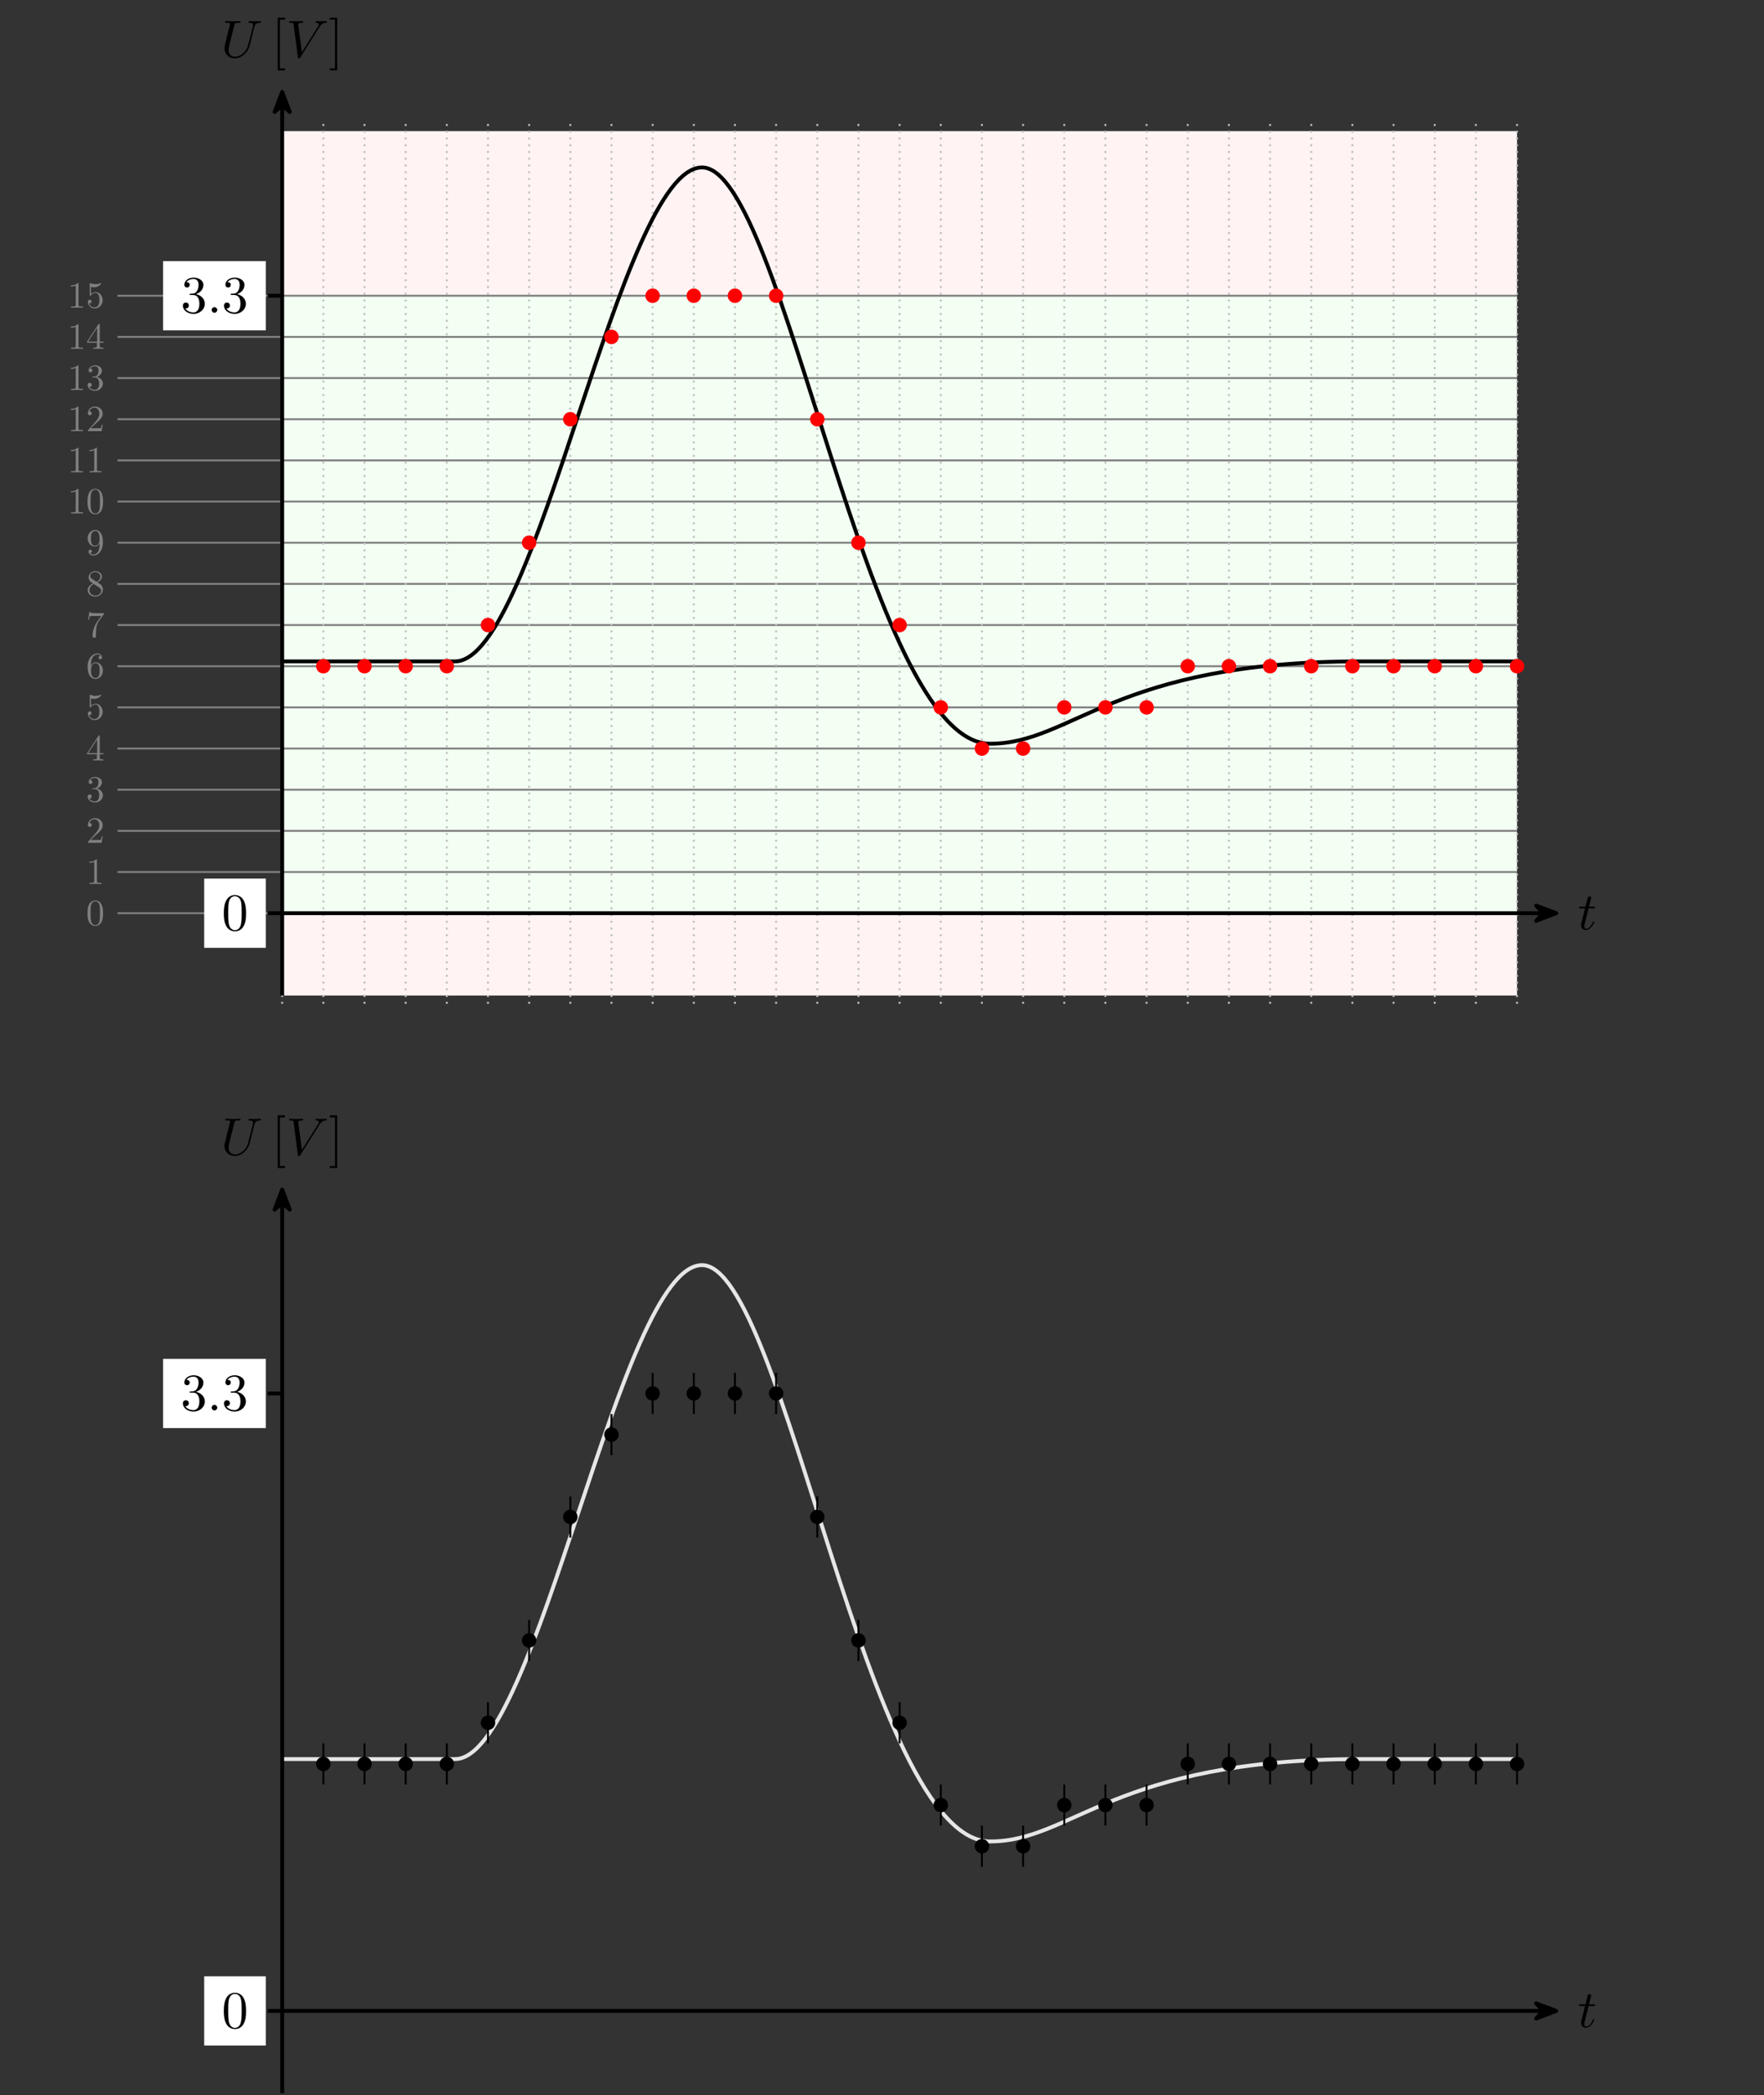 <?xml version="1.0" encoding="UTF-8"?>
<svg xmlns="http://www.w3.org/2000/svg" xmlns:xlink="http://www.w3.org/1999/xlink" width="364.437pt" height="432.836pt" viewBox="0 0 364.437 432.836" version="1.1">
<rect x="0" y="0" width="364.437" height="432.836" fill="#333333" stroke="none"/>
<defs>
<g>
<symbol overflow="visible" id="glyph0-0">
<path style="stroke:none;" d=""/>
</symbol>
<symbol overflow="visible" id="glyph0-1">
<path style="stroke:none;" d="M 3.516 -2.438 C 3.516 -3.062 3.469 -3.672 3.203 -4.234 C 2.859 -4.969 2.234 -5.094 1.906 -5.094 C 1.453 -5.094 0.891 -4.891 0.578 -4.172 C 0.344 -3.656 0.297 -3.062 0.297 -2.438 C 0.297 -1.875 0.328 -1.188 0.641 -0.609 C 0.969 0.016 1.531 0.172 1.906 0.172 C 2.312 0.172 2.891 0 3.234 -0.719 C 3.469 -1.25 3.516 -1.844 3.516 -2.438 Z M 1.906 0 C 1.609 0 1.156 -0.188 1.016 -0.922 C 0.938 -1.391 0.938 -2.078 0.938 -2.531 C 0.938 -3.031 0.938 -3.531 1 -3.938 C 1.141 -4.859 1.719 -4.922 1.906 -4.922 C 2.156 -4.922 2.656 -4.781 2.797 -4.031 C 2.875 -3.594 2.875 -3.016 2.875 -2.531 C 2.875 -1.969 2.875 -1.438 2.797 -0.953 C 2.688 -0.234 2.25 0 1.906 0 Z M 1.906 0 "/>
</symbol>
<symbol overflow="visible" id="glyph0-2">
<path style="stroke:none;" d="M 2.25 -4.891 C 2.25 -5.078 2.25 -5.094 2.078 -5.094 C 1.594 -4.594 0.922 -4.594 0.688 -4.594 L 0.688 -4.359 C 0.828 -4.359 1.281 -4.359 1.688 -4.562 L 1.688 -0.609 C 1.688 -0.328 1.656 -0.234 0.969 -0.234 L 0.719 -0.234 L 0.719 0 C 1 -0.016 1.656 -0.016 1.969 -0.016 C 2.266 -0.016 2.938 -0.016 3.203 0 L 3.203 -0.234 L 2.953 -0.234 C 2.266 -0.234 2.25 -0.328 2.25 -0.609 Z M 2.25 -4.891 "/>
</symbol>
<symbol overflow="visible" id="glyph0-3">
<path style="stroke:none;" d="M 0.969 -0.594 L 1.781 -1.375 C 2.969 -2.438 3.438 -2.844 3.438 -3.609 C 3.438 -4.484 2.75 -5.094 1.812 -5.094 C 0.953 -5.094 0.375 -4.391 0.375 -3.703 C 0.375 -3.281 0.766 -3.281 0.781 -3.281 C 0.922 -3.281 1.188 -3.375 1.188 -3.688 C 1.188 -3.875 1.047 -4.078 0.781 -4.078 C 0.719 -4.078 0.703 -4.078 0.688 -4.078 C 0.859 -4.562 1.266 -4.859 1.719 -4.859 C 2.406 -4.859 2.734 -4.234 2.734 -3.609 C 2.734 -3 2.359 -2.391 1.938 -1.922 L 0.469 -0.281 C 0.375 -0.203 0.375 -0.188 0.375 0 L 3.219 0 L 3.438 -1.328 L 3.234 -1.328 C 3.203 -1.094 3.141 -0.766 3.078 -0.656 C 3.016 -0.594 2.516 -0.594 2.344 -0.594 Z M 0.969 -0.594 "/>
</symbol>
<symbol overflow="visible" id="glyph0-4">
<path style="stroke:none;" d="M 2.219 -2.688 C 2.844 -2.891 3.281 -3.438 3.281 -4.031 C 3.281 -4.656 2.609 -5.094 1.875 -5.094 C 1.109 -5.094 0.531 -4.625 0.531 -4.047 C 0.531 -3.797 0.688 -3.656 0.922 -3.656 C 1.156 -3.656 1.312 -3.812 1.312 -4.047 C 1.312 -4.422 0.953 -4.422 0.828 -4.422 C 1.062 -4.797 1.578 -4.891 1.844 -4.891 C 2.156 -4.891 2.578 -4.734 2.578 -4.047 C 2.578 -3.953 2.562 -3.5 2.375 -3.172 C 2.141 -2.797 1.875 -2.781 1.688 -2.781 C 1.625 -2.766 1.438 -2.75 1.391 -2.75 C 1.328 -2.75 1.281 -2.734 1.281 -2.656 C 1.281 -2.578 1.328 -2.578 1.453 -2.578 L 1.797 -2.578 C 2.422 -2.578 2.703 -2.062 2.703 -1.312 C 2.703 -0.266 2.172 -0.047 1.844 -0.047 C 1.516 -0.047 0.938 -0.172 0.672 -0.625 C 0.938 -0.594 1.172 -0.75 1.172 -1.047 C 1.172 -1.328 0.969 -1.469 0.75 -1.469 C 0.562 -1.469 0.328 -1.375 0.328 -1.031 C 0.328 -0.344 1.031 0.172 1.859 0.172 C 2.797 0.172 3.484 -0.531 3.484 -1.312 C 3.484 -1.938 3.016 -2.531 2.219 -2.688 Z M 2.219 -2.688 "/>
</symbol>
<symbol overflow="visible" id="glyph0-5">
<path style="stroke:none;" d="M 2.25 -1.266 L 2.25 -0.594 C 2.25 -0.328 2.234 -0.234 1.672 -0.234 L 1.5 -0.234 L 1.5 0 C 1.812 -0.016 2.219 -0.016 2.531 -0.016 C 2.859 -0.016 3.266 -0.016 3.578 0 L 3.578 -0.234 L 3.422 -0.234 C 2.844 -0.234 2.828 -0.328 2.828 -0.594 L 2.828 -1.266 L 3.594 -1.266 L 3.594 -1.5 L 2.828 -1.5 L 2.828 -4.969 C 2.828 -5.125 2.828 -5.172 2.719 -5.172 C 2.641 -5.172 2.625 -5.172 2.562 -5.078 L 0.219 -1.5 L 0.219 -1.266 Z M 2.297 -1.5 L 0.422 -1.5 L 2.297 -4.344 Z M 2.297 -1.5 "/>
</symbol>
<symbol overflow="visible" id="glyph0-6">
<path style="stroke:none;" d="M 3.438 -1.531 C 3.438 -2.438 2.797 -3.203 1.984 -3.203 C 1.609 -3.203 1.281 -3.094 1.016 -2.812 L 1.016 -4.312 C 1.156 -4.266 1.406 -4.203 1.656 -4.203 C 2.594 -4.203 3.125 -4.906 3.125 -5 C 3.125 -5.047 3.109 -5.094 3.062 -5.094 C 3.047 -5.094 3.031 -5.094 3 -5.062 C 2.844 -5 2.469 -4.844 1.953 -4.844 C 1.656 -4.844 1.297 -4.891 0.938 -5.062 C 0.875 -5.078 0.859 -5.078 0.844 -5.078 C 0.766 -5.078 0.766 -5.016 0.766 -4.891 L 0.766 -2.641 C 0.766 -2.5 0.766 -2.438 0.875 -2.438 C 0.938 -2.438 0.953 -2.453 0.984 -2.5 C 1.062 -2.625 1.344 -3.047 1.969 -3.047 C 2.359 -3.047 2.547 -2.688 2.609 -2.547 C 2.734 -2.266 2.75 -1.969 2.75 -1.594 C 2.75 -1.328 2.75 -0.859 2.562 -0.547 C 2.391 -0.25 2.094 -0.047 1.75 -0.047 C 1.188 -0.047 0.75 -0.453 0.625 -0.906 C 0.656 -0.891 0.672 -0.891 0.75 -0.891 C 1.016 -0.891 1.141 -1.078 1.141 -1.266 C 1.141 -1.438 1.016 -1.641 0.75 -1.641 C 0.656 -1.641 0.375 -1.578 0.375 -1.234 C 0.375 -0.578 0.906 0.172 1.766 0.172 C 2.656 0.172 3.438 -0.562 3.438 -1.531 Z M 3.438 -1.531 "/>
</symbol>
<symbol overflow="visible" id="glyph0-7">
<path style="stroke:none;" d="M 1.016 -2.5 L 1.016 -2.688 C 1.016 -4.625 1.953 -4.891 2.344 -4.891 C 2.531 -4.891 2.844 -4.859 3.016 -4.594 C 2.906 -4.594 2.594 -4.594 2.594 -4.25 C 2.594 -4.016 2.781 -3.891 2.953 -3.891 C 3.078 -3.891 3.297 -3.969 3.297 -4.266 C 3.297 -4.719 2.969 -5.094 2.328 -5.094 C 1.359 -5.094 0.328 -4.109 0.328 -2.422 C 0.328 -0.375 1.203 0.172 1.922 0.172 C 2.766 0.172 3.484 -0.547 3.484 -1.562 C 3.484 -2.531 2.812 -3.266 1.969 -3.266 C 1.438 -3.266 1.156 -2.875 1.016 -2.5 Z M 1.922 -0.047 C 1.438 -0.047 1.203 -0.5 1.156 -0.625 C 1.031 -0.984 1.031 -1.594 1.031 -1.734 C 1.031 -2.328 1.266 -3.094 1.953 -3.094 C 2.078 -3.094 2.438 -3.094 2.672 -2.609 C 2.797 -2.328 2.797 -1.938 2.797 -1.562 C 2.797 -1.203 2.797 -0.812 2.672 -0.547 C 2.438 -0.078 2.094 -0.047 1.922 -0.047 Z M 1.922 -0.047 "/>
</symbol>
<symbol overflow="visible" id="glyph0-8">
<path style="stroke:none;" d="M 3.641 -4.656 C 3.703 -4.75 3.703 -4.766 3.703 -4.922 L 1.844 -4.922 C 0.922 -4.922 0.906 -5.016 0.875 -5.172 L 0.688 -5.172 L 0.422 -3.594 L 0.625 -3.594 C 0.641 -3.719 0.703 -4.188 0.812 -4.281 C 0.859 -4.328 1.453 -4.328 1.562 -4.328 L 3.141 -4.328 C 3.062 -4.203 2.453 -3.375 2.281 -3.125 C 1.594 -2.094 1.344 -1.031 1.344 -0.25 C 1.344 -0.172 1.344 0.172 1.703 0.172 C 2.047 0.172 2.047 -0.172 2.047 -0.25 L 2.047 -0.641 C 2.047 -1.062 2.078 -1.484 2.125 -1.891 C 2.156 -2.078 2.266 -2.734 2.609 -3.203 Z M 3.641 -4.656 "/>
</symbol>
<symbol overflow="visible" id="glyph0-9">
<path style="stroke:none;" d="M 1.25 -3.484 C 0.891 -3.719 0.859 -3.984 0.859 -4.109 C 0.859 -4.578 1.359 -4.891 1.906 -4.891 C 2.453 -4.891 2.953 -4.5 2.953 -3.953 C 2.953 -3.516 2.656 -3.141 2.188 -2.875 Z M 2.359 -2.766 C 2.906 -3.047 3.281 -3.453 3.281 -3.953 C 3.281 -4.656 2.609 -5.094 1.906 -5.094 C 1.141 -5.094 0.531 -4.516 0.531 -3.812 C 0.531 -3.672 0.547 -3.328 0.859 -2.969 C 0.953 -2.875 1.234 -2.688 1.422 -2.562 C 0.984 -2.344 0.328 -1.906 0.328 -1.156 C 0.328 -0.344 1.094 0.172 1.906 0.172 C 2.766 0.172 3.484 -0.469 3.484 -1.281 C 3.484 -1.562 3.406 -1.906 3.125 -2.219 C 2.969 -2.391 2.844 -2.453 2.359 -2.766 Z M 1.594 -2.438 L 2.531 -1.844 C 2.75 -1.703 3.109 -1.469 3.109 -1.016 C 3.109 -0.438 2.531 -0.047 1.906 -0.047 C 1.25 -0.047 0.703 -0.516 0.703 -1.156 C 0.703 -1.594 0.953 -2.078 1.594 -2.438 Z M 1.594 -2.438 "/>
</symbol>
<symbol overflow="visible" id="glyph0-10">
<path style="stroke:none;" d="M 2.797 -2.438 L 2.797 -2.188 C 2.797 -0.391 2.016 -0.047 1.562 -0.047 C 1.438 -0.047 1.031 -0.062 0.812 -0.328 C 1.156 -0.328 1.219 -0.547 1.219 -0.672 C 1.219 -0.906 1.031 -1.031 0.859 -1.031 C 0.734 -1.031 0.516 -0.953 0.516 -0.656 C 0.516 -0.141 0.922 0.172 1.578 0.172 C 2.562 0.172 3.484 -0.875 3.484 -2.516 C 3.484 -4.562 2.609 -5.094 1.938 -5.094 C 1.516 -5.094 1.141 -4.953 0.812 -4.609 C 0.5 -4.266 0.328 -3.938 0.328 -3.375 C 0.328 -2.422 1 -1.672 1.844 -1.672 C 2.312 -1.672 2.625 -1.984 2.797 -2.438 Z M 1.859 -1.844 C 1.734 -1.844 1.391 -1.844 1.141 -2.328 C 1.016 -2.609 1.016 -2.984 1.016 -3.359 C 1.016 -3.781 1.016 -4.141 1.172 -4.422 C 1.375 -4.797 1.672 -4.891 1.938 -4.891 C 2.281 -4.891 2.531 -4.641 2.672 -4.297 C 2.766 -4.047 2.781 -3.562 2.781 -3.219 C 2.781 -2.578 2.531 -1.844 1.859 -1.844 Z M 1.859 -1.844 "/>
</symbol>
<symbol overflow="visible" id="glyph1-0">
<path style="stroke:none;" d=""/>
</symbol>
<symbol overflow="visible" id="glyph1-1">
<path style="stroke:none;" d="M 2.25 -4.359 L 3.266 -4.359 C 3.484 -4.359 3.594 -4.359 3.594 -4.578 C 3.594 -4.703 3.484 -4.703 3.297 -4.703 L 2.328 -4.703 C 2.719 -6.25 2.781 -6.469 2.781 -6.531 C 2.781 -6.719 2.656 -6.828 2.469 -6.828 C 2.438 -6.828 2.125 -6.812 2.031 -6.438 L 1.609 -4.703 L 0.578 -4.703 C 0.359 -4.703 0.25 -4.703 0.25 -4.5 C 0.25 -4.359 0.344 -4.359 0.562 -4.359 L 1.516 -4.359 C 0.734 -1.266 0.688 -1.078 0.688 -0.891 C 0.688 -0.297 1.094 0.125 1.688 0.125 C 2.797 0.125 3.422 -1.469 3.422 -1.562 C 3.422 -1.672 3.344 -1.672 3.297 -1.672 C 3.203 -1.672 3.188 -1.641 3.125 -1.516 C 2.656 -0.375 2.078 -0.125 1.719 -0.125 C 1.484 -0.125 1.375 -0.266 1.375 -0.625 C 1.375 -0.891 1.391 -0.953 1.438 -1.141 Z M 2.25 -4.359 "/>
</symbol>
<symbol overflow="visible" id="glyph1-2">
<path style="stroke:none;" d="M 6.922 -6.297 C 7.031 -6.75 7.234 -7.078 8.109 -7.109 C 8.156 -7.109 8.281 -7.125 8.281 -7.328 C 8.281 -7.344 8.281 -7.453 8.141 -7.453 C 7.781 -7.453 7.406 -7.422 7.031 -7.422 C 6.656 -7.422 6.266 -7.453 5.906 -7.453 C 5.828 -7.453 5.703 -7.453 5.703 -7.234 C 5.703 -7.109 5.812 -7.109 5.906 -7.109 C 6.516 -7.094 6.641 -6.875 6.641 -6.625 C 6.641 -6.594 6.625 -6.438 6.609 -6.406 L 5.625 -2.516 C 5.25 -1.047 4 -0.094 2.906 -0.094 C 2.172 -0.094 1.578 -0.578 1.578 -1.516 C 1.578 -1.531 1.578 -1.891 1.703 -2.359 L 2.766 -6.609 C 2.859 -7 2.875 -7.109 3.672 -7.109 C 3.953 -7.109 4.047 -7.109 4.047 -7.328 C 4.047 -7.453 3.922 -7.453 3.891 -7.453 C 3.594 -7.453 2.797 -7.422 2.5 -7.422 C 2.188 -7.422 1.406 -7.453 1.094 -7.453 C 1 -7.453 0.891 -7.453 0.891 -7.234 C 0.891 -7.109 0.984 -7.109 1.188 -7.109 C 1.203 -7.109 1.422 -7.109 1.609 -7.094 C 1.797 -7.062 1.891 -7.062 1.891 -6.922 C 1.891 -6.844 1.781 -6.391 1.719 -6.141 L 1.469 -5.188 C 1.375 -4.75 0.844 -2.688 0.812 -2.484 C 0.734 -2.188 0.734 -2.016 0.734 -1.859 C 0.734 -0.531 1.719 0.234 2.875 0.234 C 4.25 0.234 5.594 -1 5.953 -2.438 Z M 6.922 -6.297 "/>
</symbol>
<symbol overflow="visible" id="glyph1-3">
<path style="stroke:none;" d="M 6.844 -6.203 C 7.391 -7.062 7.844 -7.094 8.25 -7.109 C 8.375 -7.125 8.391 -7.312 8.391 -7.312 C 8.391 -7.406 8.328 -7.453 8.25 -7.453 C 7.969 -7.453 7.641 -7.422 7.344 -7.422 C 6.984 -7.422 6.625 -7.453 6.266 -7.453 C 6.203 -7.453 6.062 -7.453 6.062 -7.234 C 6.062 -7.125 6.156 -7.109 6.234 -7.109 C 6.531 -7.094 6.734 -6.984 6.734 -6.75 C 6.734 -6.594 6.578 -6.344 6.578 -6.344 L 3.234 -1.016 L 2.484 -6.781 C 2.484 -6.969 2.734 -7.109 3.234 -7.109 C 3.391 -7.109 3.516 -7.109 3.516 -7.328 C 3.516 -7.422 3.422 -7.453 3.359 -7.453 C 2.922 -7.453 2.453 -7.422 2 -7.422 C 1.812 -7.422 1.609 -7.422 1.406 -7.422 C 1.203 -7.422 1 -7.453 0.812 -7.453 C 0.734 -7.453 0.609 -7.453 0.609 -7.234 C 0.609 -7.109 0.703 -7.109 0.891 -7.109 C 1.5 -7.109 1.5 -7.016 1.531 -6.734 L 2.406 -0.016 C 2.438 0.203 2.469 0.234 2.625 0.234 C 2.797 0.234 2.828 0.188 2.922 0.047 Z M 6.844 -6.203 "/>
</symbol>
<symbol overflow="visible" id="glyph2-0">
<path style="stroke:none;" d=""/>
</symbol>
<symbol overflow="visible" id="glyph2-1">
<path style="stroke:none;" d="M 2.781 2.719 L 2.781 2.297 L 1.719 2.297 L 1.719 -7.75 L 2.781 -7.75 L 2.781 -8.172 L 1.281 -8.172 L 1.281 2.719 Z M 2.781 2.719 "/>
</symbol>
<symbol overflow="visible" id="glyph2-2">
<path style="stroke:none;" d="M 1.734 -8.172 L 0.234 -8.172 L 0.234 -7.75 L 1.297 -7.75 L 1.297 2.297 L 0.234 2.297 L 0.234 2.719 L 1.734 2.719 Z M 1.734 -8.172 "/>
</symbol>
<symbol overflow="visible" id="glyph2-3">
<path style="stroke:none;" d="M 5.016 -3.484 C 5.016 -4.359 4.969 -5.234 4.578 -6.047 C 4.078 -7.094 3.188 -7.266 2.719 -7.266 C 2.078 -7.266 1.281 -6.984 0.828 -5.969 C 0.484 -5.219 0.422 -4.359 0.422 -3.484 C 0.422 -2.672 0.469 -1.688 0.922 -0.859 C 1.391 0.016 2.188 0.234 2.719 0.234 C 3.297 0.234 4.141 0.016 4.609 -1.031 C 4.969 -1.781 5.016 -2.625 5.016 -3.484 Z M 2.719 0 C 2.297 0 1.641 -0.266 1.453 -1.312 C 1.328 -1.969 1.328 -2.984 1.328 -3.625 C 1.328 -4.312 1.328 -5.031 1.422 -5.625 C 1.625 -6.922 2.438 -7.031 2.719 -7.031 C 3.078 -7.031 3.797 -6.828 4 -5.75 C 4.109 -5.141 4.109 -4.312 4.109 -3.625 C 4.109 -2.797 4.109 -2.062 3.984 -1.359 C 3.828 -0.328 3.203 0 2.719 0 Z M 2.719 0 "/>
</symbol>
<symbol overflow="visible" id="glyph2-4">
<path style="stroke:none;" d="M 3.156 -3.844 C 4.062 -4.141 4.688 -4.891 4.688 -5.766 C 4.688 -6.656 3.734 -7.266 2.688 -7.266 C 1.578 -7.266 0.75 -6.609 0.75 -5.781 C 0.75 -5.422 1 -5.219 1.312 -5.219 C 1.641 -5.219 1.859 -5.453 1.859 -5.766 C 1.859 -6.312 1.359 -6.312 1.188 -6.312 C 1.531 -6.844 2.25 -6.984 2.641 -6.984 C 3.094 -6.984 3.688 -6.75 3.688 -5.766 C 3.688 -5.641 3.672 -5 3.375 -4.531 C 3.047 -4 2.688 -3.969 2.406 -3.953 C 2.328 -3.953 2.062 -3.922 1.984 -3.922 C 1.891 -3.922 1.828 -3.906 1.828 -3.797 C 1.828 -3.672 1.891 -3.672 2.078 -3.672 L 2.562 -3.672 C 3.453 -3.672 3.859 -2.938 3.859 -1.859 C 3.859 -0.375 3.109 -0.062 2.625 -0.062 C 2.156 -0.062 1.344 -0.25 0.953 -0.891 C 1.344 -0.844 1.672 -1.078 1.672 -1.5 C 1.672 -1.891 1.391 -2.109 1.062 -2.109 C 0.812 -2.109 0.453 -1.953 0.453 -1.469 C 0.453 -0.484 1.469 0.234 2.656 0.234 C 3.984 0.234 4.984 -0.75 4.984 -1.859 C 4.984 -2.766 4.297 -3.609 3.156 -3.844 Z M 3.156 -3.844 "/>
</symbol>
<symbol overflow="visible" id="glyph2-5">
<path style="stroke:none;" d="M 2.094 -0.578 C 2.094 -0.891 1.828 -1.156 1.516 -1.156 C 1.203 -1.156 0.938 -0.891 0.938 -0.578 C 0.938 -0.266 1.203 0 1.516 0 C 1.828 0 2.094 -0.266 2.094 -0.578 Z M 2.094 -0.578 "/>
</symbol>
</g>
<clipPath id="clip1">
  <path d="M 57 248 L 59 248 L 59 432.836 L 57 432.836 Z M 57 248 "/>
</clipPath>
</defs>
<g id="surface1">
<path style=" stroke:none;fill-rule:nonzero;fill:rgb(95%,100%,95%);fill-opacity:1;" d="M 58.297 188.656 L 58.297 61.098 L 313.418 61.098 L 313.418 188.656 Z M 58.297 188.656 "/>
<path style=" stroke:none;fill-rule:nonzero;fill:rgb(100%,95%,95%);fill-opacity:1;" d="M 58.297 61.098 L 58.297 27.082 L 313.418 27.082 L 313.418 61.098 Z M 58.297 61.098 "/>
<path style=" stroke:none;fill-rule:nonzero;fill:rgb(100%,95%,95%);fill-opacity:1;" d="M 58.297 188.656 L 58.297 205.668 L 313.418 205.668 L 313.418 188.656 Z M 58.297 188.656 "/>
<path style="fill:none;stroke-width:0.399;stroke-linecap:butt;stroke-linejoin:miter;stroke:rgb(50%,50%,50%);stroke-opacity:1;stroke-miterlimit:10;" d="M -34.015 0.002 L 255.122 0.002 " transform="matrix(1,0,0,-1,58.296,188.658)"/>
<g style="fill:rgb(50%,50%,50%);fill-opacity:1;">
  <use xlink:href="#glyph0-1" x="17.778" y="191.119"/>
</g>
<path style="fill:none;stroke-width:0.399;stroke-linecap:butt;stroke-linejoin:miter;stroke:rgb(50%,50%,50%);stroke-opacity:1;stroke-miterlimit:10;" d="M -34.015 8.506 L 255.122 8.506 " transform="matrix(1,0,0,-1,58.296,188.658)"/>
<g style="fill:rgb(50%,50%,50%);fill-opacity:1;">
  <use xlink:href="#glyph0-2" x="17.778" y="182.615"/>
</g>
<path style="fill:none;stroke-width:0.399;stroke-linecap:butt;stroke-linejoin:miter;stroke:rgb(50%,50%,50%);stroke-opacity:1;stroke-miterlimit:10;" d="M -34.015 17.01 L 255.122 17.01 " transform="matrix(1,0,0,-1,58.296,188.658)"/>
<g style="fill:rgb(50%,50%,50%);fill-opacity:1;">
  <use xlink:href="#glyph0-3" x="17.778" y="174.111"/>
</g>
<path style="fill:none;stroke-width:0.399;stroke-linecap:butt;stroke-linejoin:miter;stroke:rgb(50%,50%,50%);stroke-opacity:1;stroke-miterlimit:10;" d="M -34.015 25.513 L 255.122 25.513 " transform="matrix(1,0,0,-1,58.296,188.658)"/>
<g style="fill:rgb(50%,50%,50%);fill-opacity:1;">
  <use xlink:href="#glyph0-4" x="17.778" y="165.607"/>
</g>
<path style="fill:none;stroke-width:0.399;stroke-linecap:butt;stroke-linejoin:miter;stroke:rgb(50%,50%,50%);stroke-opacity:1;stroke-miterlimit:10;" d="M -34.015 34.017 L 255.122 34.017 " transform="matrix(1,0,0,-1,58.296,188.658)"/>
<g style="fill:rgb(50%,50%,50%);fill-opacity:1;">
  <use xlink:href="#glyph0-5" x="17.778" y="157.103"/>
</g>
<path style="fill:none;stroke-width:0.399;stroke-linecap:butt;stroke-linejoin:miter;stroke:rgb(50%,50%,50%);stroke-opacity:1;stroke-miterlimit:10;" d="M -34.015 42.521 L 255.122 42.521 " transform="matrix(1,0,0,-1,58.296,188.658)"/>
<g style="fill:rgb(50%,50%,50%);fill-opacity:1;">
  <use xlink:href="#glyph0-6" x="17.778" y="148.599"/>
</g>
<path style="fill:none;stroke-width:0.399;stroke-linecap:butt;stroke-linejoin:miter;stroke:rgb(50%,50%,50%);stroke-opacity:1;stroke-miterlimit:10;" d="M -34.015 51.025 L 255.122 51.025 " transform="matrix(1,0,0,-1,58.296,188.658)"/>
<g style="fill:rgb(50%,50%,50%);fill-opacity:1;">
  <use xlink:href="#glyph0-7" x="17.778" y="140.095"/>
</g>
<path style="fill:none;stroke-width:0.399;stroke-linecap:butt;stroke-linejoin:miter;stroke:rgb(50%,50%,50%);stroke-opacity:1;stroke-miterlimit:10;" d="M -34.015 59.529 L 255.122 59.529 " transform="matrix(1,0,0,-1,58.296,188.658)"/>
<g style="fill:rgb(50%,50%,50%);fill-opacity:1;">
  <use xlink:href="#glyph0-8" x="17.778" y="131.591"/>
</g>
<path style="fill:none;stroke-width:0.399;stroke-linecap:butt;stroke-linejoin:miter;stroke:rgb(50%,50%,50%);stroke-opacity:1;stroke-miterlimit:10;" d="M -34.015 68.033 L 255.122 68.033 " transform="matrix(1,0,0,-1,58.296,188.658)"/>
<g style="fill:rgb(50%,50%,50%);fill-opacity:1;">
  <use xlink:href="#glyph0-9" x="17.778" y="123.087"/>
</g>
<path style="fill:none;stroke-width:0.399;stroke-linecap:butt;stroke-linejoin:miter;stroke:rgb(50%,50%,50%);stroke-opacity:1;stroke-miterlimit:10;" d="M -34.015 76.537 L 255.122 76.537 " transform="matrix(1,0,0,-1,58.296,188.658)"/>
<g style="fill:rgb(50%,50%,50%);fill-opacity:1;">
  <use xlink:href="#glyph0-10" x="17.778" y="114.583"/>
</g>
<path style="fill:none;stroke-width:0.399;stroke-linecap:butt;stroke-linejoin:miter;stroke:rgb(50%,50%,50%);stroke-opacity:1;stroke-miterlimit:10;" d="M -34.015 85.041 L 255.122 85.041 " transform="matrix(1,0,0,-1,58.296,188.658)"/>
<g style="fill:rgb(50%,50%,50%);fill-opacity:1;">
  <use xlink:href="#glyph0-2" x="13.96" y="106.079"/>
  <use xlink:href="#glyph0-1" x="17.778" y="106.079"/>
</g>
<path style="fill:none;stroke-width:0.399;stroke-linecap:butt;stroke-linejoin:miter;stroke:rgb(50%,50%,50%);stroke-opacity:1;stroke-miterlimit:10;" d="M -34.015 93.545 L 255.122 93.545 " transform="matrix(1,0,0,-1,58.296,188.658)"/>
<g style="fill:rgb(50%,50%,50%);fill-opacity:1;">
  <use xlink:href="#glyph0-2" x="13.96" y="97.575"/>
  <use xlink:href="#glyph0-2" x="17.778" y="97.575"/>
</g>
<path style="fill:none;stroke-width:0.399;stroke-linecap:butt;stroke-linejoin:miter;stroke:rgb(50%,50%,50%);stroke-opacity:1;stroke-miterlimit:10;" d="M -34.015 102.049 L 255.122 102.049 " transform="matrix(1,0,0,-1,58.296,188.658)"/>
<g style="fill:rgb(50%,50%,50%);fill-opacity:1;">
  <use xlink:href="#glyph0-2" x="13.96" y="89.071"/>
  <use xlink:href="#glyph0-3" x="17.778" y="89.071"/>
</g>
<path style="fill:none;stroke-width:0.399;stroke-linecap:butt;stroke-linejoin:miter;stroke:rgb(50%,50%,50%);stroke-opacity:1;stroke-miterlimit:10;" d="M -34.015 110.553 L 255.122 110.553 " transform="matrix(1,0,0,-1,58.296,188.658)"/>
<g style="fill:rgb(50%,50%,50%);fill-opacity:1;">
  <use xlink:href="#glyph0-2" x="13.96" y="80.568"/>
  <use xlink:href="#glyph0-4" x="17.778" y="80.568"/>
</g>
<path style="fill:none;stroke-width:0.399;stroke-linecap:butt;stroke-linejoin:miter;stroke:rgb(50%,50%,50%);stroke-opacity:1;stroke-miterlimit:10;" d="M -34.015 119.056 L 255.122 119.056 " transform="matrix(1,0,0,-1,58.296,188.658)"/>
<g style="fill:rgb(50%,50%,50%);fill-opacity:1;">
  <use xlink:href="#glyph0-2" x="13.96" y="72.064"/>
  <use xlink:href="#glyph0-5" x="17.778" y="72.064"/>
</g>
<path style="fill:none;stroke-width:0.399;stroke-linecap:butt;stroke-linejoin:miter;stroke:rgb(50%,50%,50%);stroke-opacity:1;stroke-miterlimit:10;" d="M -34.015 127.56 L 255.122 127.56 " transform="matrix(1,0,0,-1,58.296,188.658)"/>
<g style="fill:rgb(50%,50%,50%);fill-opacity:1;">
  <use xlink:href="#glyph0-2" x="13.96" y="63.56"/>
  <use xlink:href="#glyph0-6" x="17.778" y="63.56"/>
</g>
<path style="fill:none;stroke-width:0.399;stroke-linecap:butt;stroke-linejoin:miter;stroke:rgb(75%,75%,75%);stroke-opacity:1;stroke-dasharray:0.399,0.996;stroke-miterlimit:10;" d="M 0.001 -18.709 L 0.001 163.279 " transform="matrix(1,0,0,-1,58.296,188.658)"/>
<path style="fill:none;stroke-width:0.399;stroke-linecap:butt;stroke-linejoin:miter;stroke:rgb(75%,75%,75%);stroke-opacity:1;stroke-dasharray:0.399,0.996;stroke-miterlimit:10;" d="M 8.505 -18.709 L 8.505 163.279 " transform="matrix(1,0,0,-1,58.296,188.658)"/>
<path style="fill:none;stroke-width:0.399;stroke-linecap:butt;stroke-linejoin:miter;stroke:rgb(75%,75%,75%);stroke-opacity:1;stroke-dasharray:0.399,0.996;stroke-miterlimit:10;" d="M 17.009 -18.709 L 17.009 163.279 " transform="matrix(1,0,0,-1,58.296,188.658)"/>
<path style="fill:none;stroke-width:0.399;stroke-linecap:butt;stroke-linejoin:miter;stroke:rgb(75%,75%,75%);stroke-opacity:1;stroke-dasharray:0.399,0.996;stroke-miterlimit:10;" d="M 25.513 -18.709 L 25.513 163.279 " transform="matrix(1,0,0,-1,58.296,188.658)"/>
<path style="fill:none;stroke-width:0.399;stroke-linecap:butt;stroke-linejoin:miter;stroke:rgb(75%,75%,75%);stroke-opacity:1;stroke-dasharray:0.399,0.996;stroke-miterlimit:10;" d="M 34.017 -18.709 L 34.017 163.279 " transform="matrix(1,0,0,-1,58.296,188.658)"/>
<path style="fill:none;stroke-width:0.399;stroke-linecap:butt;stroke-linejoin:miter;stroke:rgb(75%,75%,75%);stroke-opacity:1;stroke-dasharray:0.399,0.996;stroke-miterlimit:10;" d="M 42.52 -18.709 L 42.52 163.279 " transform="matrix(1,0,0,-1,58.296,188.658)"/>
<path style="fill:none;stroke-width:0.399;stroke-linecap:butt;stroke-linejoin:miter;stroke:rgb(75%,75%,75%);stroke-opacity:1;stroke-dasharray:0.399,0.996;stroke-miterlimit:10;" d="M 51.024 -18.709 L 51.024 163.279 " transform="matrix(1,0,0,-1,58.296,188.658)"/>
<path style="fill:none;stroke-width:0.399;stroke-linecap:butt;stroke-linejoin:miter;stroke:rgb(75%,75%,75%);stroke-opacity:1;stroke-dasharray:0.399,0.996;stroke-miterlimit:10;" d="M 59.528 -18.709 L 59.528 163.279 " transform="matrix(1,0,0,-1,58.296,188.658)"/>
<path style="fill:none;stroke-width:0.399;stroke-linecap:butt;stroke-linejoin:miter;stroke:rgb(75%,75%,75%);stroke-opacity:1;stroke-dasharray:0.399,0.996;stroke-miterlimit:10;" d="M 68.032 -18.709 L 68.032 163.279 " transform="matrix(1,0,0,-1,58.296,188.658)"/>
<path style="fill:none;stroke-width:0.399;stroke-linecap:butt;stroke-linejoin:miter;stroke:rgb(75%,75%,75%);stroke-opacity:1;stroke-dasharray:0.399,0.996;stroke-miterlimit:10;" d="M 76.536 -18.709 L 76.536 163.279 " transform="matrix(1,0,0,-1,58.296,188.658)"/>
<path style="fill:none;stroke-width:0.399;stroke-linecap:butt;stroke-linejoin:miter;stroke:rgb(75%,75%,75%);stroke-opacity:1;stroke-dasharray:0.399,0.996;stroke-miterlimit:10;" d="M 85.04 -18.709 L 85.04 163.279 " transform="matrix(1,0,0,-1,58.296,188.658)"/>
<path style="fill:none;stroke-width:0.399;stroke-linecap:butt;stroke-linejoin:miter;stroke:rgb(75%,75%,75%);stroke-opacity:1;stroke-dasharray:0.399,0.996;stroke-miterlimit:10;" d="M 93.544 -18.709 L 93.544 163.279 " transform="matrix(1,0,0,-1,58.296,188.658)"/>
<path style="fill:none;stroke-width:0.399;stroke-linecap:butt;stroke-linejoin:miter;stroke:rgb(75%,75%,75%);stroke-opacity:1;stroke-dasharray:0.399,0.996;stroke-miterlimit:10;" d="M 102.048 -18.709 L 102.048 163.279 " transform="matrix(1,0,0,-1,58.296,188.658)"/>
<path style="fill:none;stroke-width:0.399;stroke-linecap:butt;stroke-linejoin:miter;stroke:rgb(75%,75%,75%);stroke-opacity:1;stroke-dasharray:0.399,0.996;stroke-miterlimit:10;" d="M 110.552 -18.709 L 110.552 163.279 " transform="matrix(1,0,0,-1,58.296,188.658)"/>
<path style="fill:none;stroke-width:0.399;stroke-linecap:butt;stroke-linejoin:miter;stroke:rgb(75%,75%,75%);stroke-opacity:1;stroke-dasharray:0.399,0.996;stroke-miterlimit:10;" d="M 119.056 -18.709 L 119.056 163.279 " transform="matrix(1,0,0,-1,58.296,188.658)"/>
<path style="fill:none;stroke-width:0.399;stroke-linecap:butt;stroke-linejoin:miter;stroke:rgb(75%,75%,75%);stroke-opacity:1;stroke-dasharray:0.399,0.996;stroke-miterlimit:10;" d="M 127.559 -18.709 L 127.559 163.279 " transform="matrix(1,0,0,-1,58.296,188.658)"/>
<path style="fill:none;stroke-width:0.399;stroke-linecap:butt;stroke-linejoin:miter;stroke:rgb(75%,75%,75%);stroke-opacity:1;stroke-dasharray:0.399,0.996;stroke-miterlimit:10;" d="M 136.063 -18.709 L 136.063 163.279 " transform="matrix(1,0,0,-1,58.296,188.658)"/>
<path style="fill:none;stroke-width:0.399;stroke-linecap:butt;stroke-linejoin:miter;stroke:rgb(75%,75%,75%);stroke-opacity:1;stroke-dasharray:0.399,0.996;stroke-miterlimit:10;" d="M 144.567 -18.709 L 144.567 163.279 " transform="matrix(1,0,0,-1,58.296,188.658)"/>
<path style="fill:none;stroke-width:0.399;stroke-linecap:butt;stroke-linejoin:miter;stroke:rgb(75%,75%,75%);stroke-opacity:1;stroke-dasharray:0.399,0.996;stroke-miterlimit:10;" d="M 153.071 -18.709 L 153.071 163.279 " transform="matrix(1,0,0,-1,58.296,188.658)"/>
<path style="fill:none;stroke-width:0.399;stroke-linecap:butt;stroke-linejoin:miter;stroke:rgb(75%,75%,75%);stroke-opacity:1;stroke-dasharray:0.399,0.996;stroke-miterlimit:10;" d="M 161.575 -18.709 L 161.575 163.279 " transform="matrix(1,0,0,-1,58.296,188.658)"/>
<path style="fill:none;stroke-width:0.399;stroke-linecap:butt;stroke-linejoin:miter;stroke:rgb(75%,75%,75%);stroke-opacity:1;stroke-dasharray:0.399,0.996;stroke-miterlimit:10;" d="M 170.079 -18.709 L 170.079 163.279 " transform="matrix(1,0,0,-1,58.296,188.658)"/>
<path style="fill:none;stroke-width:0.399;stroke-linecap:butt;stroke-linejoin:miter;stroke:rgb(75%,75%,75%);stroke-opacity:1;stroke-dasharray:0.399,0.996;stroke-miterlimit:10;" d="M 178.583 -18.709 L 178.583 163.279 " transform="matrix(1,0,0,-1,58.296,188.658)"/>
<path style="fill:none;stroke-width:0.399;stroke-linecap:butt;stroke-linejoin:miter;stroke:rgb(75%,75%,75%);stroke-opacity:1;stroke-dasharray:0.399,0.996;stroke-miterlimit:10;" d="M 187.087 -18.709 L 187.087 163.279 " transform="matrix(1,0,0,-1,58.296,188.658)"/>
<path style="fill:none;stroke-width:0.399;stroke-linecap:butt;stroke-linejoin:miter;stroke:rgb(75%,75%,75%);stroke-opacity:1;stroke-dasharray:0.399,0.996;stroke-miterlimit:10;" d="M 195.595 -18.709 L 195.595 163.279 " transform="matrix(1,0,0,-1,58.296,188.658)"/>
<path style="fill:none;stroke-width:0.399;stroke-linecap:butt;stroke-linejoin:miter;stroke:rgb(75%,75%,75%);stroke-opacity:1;stroke-dasharray:0.399,0.996;stroke-miterlimit:10;" d="M 204.099 -18.709 L 204.099 163.279 " transform="matrix(1,0,0,-1,58.296,188.658)"/>
<path style="fill:none;stroke-width:0.399;stroke-linecap:butt;stroke-linejoin:miter;stroke:rgb(75%,75%,75%);stroke-opacity:1;stroke-dasharray:0.399,0.996;stroke-miterlimit:10;" d="M 212.602 -18.709 L 212.602 163.279 " transform="matrix(1,0,0,-1,58.296,188.658)"/>
<path style="fill:none;stroke-width:0.399;stroke-linecap:butt;stroke-linejoin:miter;stroke:rgb(75%,75%,75%);stroke-opacity:1;stroke-dasharray:0.399,0.996;stroke-miterlimit:10;" d="M 221.106 -18.709 L 221.106 163.279 " transform="matrix(1,0,0,-1,58.296,188.658)"/>
<path style="fill:none;stroke-width:0.399;stroke-linecap:butt;stroke-linejoin:miter;stroke:rgb(75%,75%,75%);stroke-opacity:1;stroke-dasharray:0.399,0.996;stroke-miterlimit:10;" d="M 229.61 -18.709 L 229.61 163.279 " transform="matrix(1,0,0,-1,58.296,188.658)"/>
<path style="fill:none;stroke-width:0.399;stroke-linecap:butt;stroke-linejoin:miter;stroke:rgb(75%,75%,75%);stroke-opacity:1;stroke-dasharray:0.399,0.996;stroke-miterlimit:10;" d="M 238.114 -18.709 L 238.114 163.279 " transform="matrix(1,0,0,-1,58.296,188.658)"/>
<path style="fill:none;stroke-width:0.399;stroke-linecap:butt;stroke-linejoin:miter;stroke:rgb(75%,75%,75%);stroke-opacity:1;stroke-dasharray:0.399,0.996;stroke-miterlimit:10;" d="M 246.618 -18.709 L 246.618 163.279 " transform="matrix(1,0,0,-1,58.296,188.658)"/>
<path style="fill:none;stroke-width:0.399;stroke-linecap:butt;stroke-linejoin:miter;stroke:rgb(75%,75%,75%);stroke-opacity:1;stroke-dasharray:0.399,0.996;stroke-miterlimit:10;" d="M 255.122 -18.709 L 255.122 163.279 " transform="matrix(1,0,0,-1,58.296,188.658)"/>
<path style="fill:none;stroke-width:0.797;stroke-linecap:butt;stroke-linejoin:miter;stroke:rgb(0%,0%,0%);stroke-opacity:1;stroke-miterlimit:10;" d="M 0.001 52.021 L 35.716 52.021 C 52.724 52.021 69.731 154.068 86.739 154.068 C 103.751 154.068 120.759 35.013 146.27 35.013 C 163.278 35.013 171.782 52.021 222.806 52.021 L 255.122 52.021 " transform="matrix(1,0,0,-1,58.296,188.658)"/>
<path style=" stroke:none;fill-rule:nonzero;fill:rgb(100%,0%,0%);fill-opacity:1;" d="M 68.293 137.633 C 68.293 136.809 67.625 136.141 66.801 136.141 C 65.977 136.141 65.305 136.809 65.305 137.633 C 65.305 138.461 65.977 139.129 66.801 139.129 C 67.625 139.129 68.293 138.461 68.293 137.633 Z M 68.293 137.633 "/>
<path style=" stroke:none;fill-rule:nonzero;fill:rgb(100%,0%,0%);fill-opacity:1;" d="M 76.797 137.633 C 76.797 136.809 76.129 136.141 75.305 136.141 C 74.48 136.141 73.809 136.809 73.809 137.633 C 73.809 138.461 74.48 139.129 75.305 139.129 C 76.129 139.129 76.797 138.461 76.797 137.633 Z M 76.797 137.633 "/>
<path style=" stroke:none;fill-rule:nonzero;fill:rgb(100%,0%,0%);fill-opacity:1;" d="M 85.301 137.633 C 85.301 136.809 84.633 136.141 83.809 136.141 C 82.984 136.141 82.312 136.809 82.312 137.633 C 82.312 138.461 82.984 139.129 83.809 139.129 C 84.633 139.129 85.301 138.461 85.301 137.633 Z M 85.301 137.633 "/>
<path style=" stroke:none;fill-rule:nonzero;fill:rgb(100%,0%,0%);fill-opacity:1;" d="M 93.805 137.633 C 93.805 136.809 93.137 136.141 92.312 136.141 C 91.488 136.141 90.816 136.809 90.816 137.633 C 90.816 138.461 91.488 139.129 92.312 139.129 C 93.137 139.129 93.805 138.461 93.805 137.633 Z M 93.805 137.633 "/>
<path style=" stroke:none;fill-rule:nonzero;fill:rgb(100%,0%,0%);fill-opacity:1;" d="M 102.312 129.129 C 102.312 128.305 101.641 127.637 100.816 127.637 C 99.992 127.637 99.32 128.305 99.32 129.129 C 99.32 129.957 99.992 130.625 100.816 130.625 C 101.641 130.625 102.312 129.957 102.312 129.129 Z M 102.312 129.129 "/>
<path style=" stroke:none;fill-rule:nonzero;fill:rgb(100%,0%,0%);fill-opacity:1;" d="M 110.816 112.121 C 110.816 111.297 110.145 110.629 109.32 110.629 C 108.496 110.629 107.824 111.297 107.824 112.121 C 107.824 112.945 108.496 113.617 109.32 113.617 C 110.145 113.617 110.816 112.945 110.816 112.121 Z M 110.816 112.121 "/>
<path style=" stroke:none;fill-rule:nonzero;fill:rgb(100%,0%,0%);fill-opacity:1;" d="M 119.32 86.609 C 119.32 85.785 118.648 85.113 117.824 85.113 C 117 85.113 116.328 85.785 116.328 86.609 C 116.328 87.434 117 88.105 117.824 88.105 C 118.648 88.105 119.32 87.434 119.32 86.609 Z M 119.32 86.609 "/>
<path style=" stroke:none;fill-rule:nonzero;fill:rgb(100%,0%,0%);fill-opacity:1;" d="M 127.824 69.602 C 127.824 68.777 127.152 68.105 126.328 68.105 C 125.504 68.105 124.832 68.777 124.832 69.602 C 124.832 70.426 125.504 71.098 126.328 71.098 C 127.152 71.098 127.824 70.426 127.824 69.602 Z M 127.824 69.602 "/>
<path style=" stroke:none;fill-rule:nonzero;fill:rgb(100%,0%,0%);fill-opacity:1;" d="M 136.328 61.098 C 136.328 60.273 135.656 59.602 134.832 59.602 C 134.008 59.602 133.336 60.273 133.336 61.098 C 133.336 61.922 134.008 62.594 134.832 62.594 C 135.656 62.594 136.328 61.922 136.328 61.098 Z M 136.328 61.098 "/>
<path style=" stroke:none;fill-rule:nonzero;fill:rgb(100%,0%,0%);fill-opacity:1;" d="M 144.832 61.098 C 144.832 60.273 144.16 59.602 143.336 59.602 C 142.512 59.602 141.844 60.273 141.844 61.098 C 141.844 61.922 142.512 62.594 143.336 62.594 C 144.16 62.594 144.832 61.922 144.832 61.098 Z M 144.832 61.098 "/>
<path style=" stroke:none;fill-rule:nonzero;fill:rgb(100%,0%,0%);fill-opacity:1;" d="M 153.336 61.098 C 153.336 60.273 152.664 59.602 151.84 59.602 C 151.016 59.602 150.348 60.273 150.348 61.098 C 150.348 61.922 151.016 62.594 151.84 62.594 C 152.664 62.594 153.336 61.922 153.336 61.098 Z M 153.336 61.098 "/>
<path style=" stroke:none;fill-rule:nonzero;fill:rgb(100%,0%,0%);fill-opacity:1;" d="M 161.84 61.098 C 161.84 60.273 161.168 59.602 160.344 59.602 C 159.52 59.602 158.852 60.273 158.852 61.098 C 158.852 61.922 159.52 62.594 160.344 62.594 C 161.168 62.594 161.84 61.922 161.84 61.098 Z M 161.84 61.098 "/>
<path style=" stroke:none;fill-rule:nonzero;fill:rgb(100%,0%,0%);fill-opacity:1;" d="M 170.344 86.609 C 170.344 85.785 169.672 85.113 168.848 85.113 C 168.023 85.113 167.355 85.785 167.355 86.609 C 167.355 87.434 168.023 88.105 168.848 88.105 C 169.672 88.105 170.344 87.434 170.344 86.609 Z M 170.344 86.609 "/>
<path style=" stroke:none;fill-rule:nonzero;fill:rgb(100%,0%,0%);fill-opacity:1;" d="M 178.848 112.121 C 178.848 111.297 178.18 110.629 177.352 110.629 C 176.527 110.629 175.859 111.297 175.859 112.121 C 175.859 112.945 176.527 113.617 177.352 113.617 C 178.18 113.617 178.848 112.945 178.848 112.121 Z M 178.848 112.121 "/>
<path style=" stroke:none;fill-rule:nonzero;fill:rgb(100%,0%,0%);fill-opacity:1;" d="M 187.352 129.129 C 187.352 128.305 186.684 127.637 185.855 127.637 C 185.031 127.637 184.363 128.305 184.363 129.129 C 184.363 129.957 185.031 130.625 185.855 130.625 C 186.684 130.625 187.352 129.957 187.352 129.129 Z M 187.352 129.129 "/>
<path style=" stroke:none;fill-rule:nonzero;fill:rgb(100%,0%,0%);fill-opacity:1;" d="M 195.855 146.137 C 195.855 145.312 195.188 144.645 194.359 144.645 C 193.535 144.645 192.867 145.312 192.867 146.137 C 192.867 146.965 193.535 147.633 194.359 147.633 C 195.188 147.633 195.855 146.965 195.855 146.137 Z M 195.855 146.137 "/>
<path style=" stroke:none;fill-rule:nonzero;fill:rgb(100%,0%,0%);fill-opacity:1;" d="M 204.359 154.641 C 204.359 153.816 203.691 153.148 202.863 153.148 C 202.039 153.148 201.371 153.816 201.371 154.641 C 201.371 155.469 202.039 156.137 202.863 156.137 C 203.691 156.137 204.359 155.469 204.359 154.641 Z M 204.359 154.641 "/>
<path style=" stroke:none;fill-rule:nonzero;fill:rgb(100%,0%,0%);fill-opacity:1;" d="M 212.863 154.641 C 212.863 153.816 212.195 153.148 211.367 153.148 C 210.543 153.148 209.875 153.816 209.875 154.641 C 209.875 155.469 210.543 156.137 211.367 156.137 C 212.195 156.137 212.863 155.469 212.863 154.641 Z M 212.863 154.641 "/>
<path style=" stroke:none;fill-rule:nonzero;fill:rgb(100%,0%,0%);fill-opacity:1;" d="M 221.367 146.137 C 221.367 145.312 220.699 144.645 219.871 144.645 C 219.047 144.645 218.379 145.312 218.379 146.137 C 218.379 146.965 219.047 147.633 219.871 147.633 C 220.699 147.633 221.367 146.965 221.367 146.137 Z M 221.367 146.137 "/>
<path style=" stroke:none;fill-rule:nonzero;fill:rgb(100%,0%,0%);fill-opacity:1;" d="M 229.871 146.137 C 229.871 145.312 229.203 144.645 228.375 144.645 C 227.551 144.645 226.883 145.312 226.883 146.137 C 226.883 146.965 227.551 147.633 228.375 147.633 C 229.203 147.633 229.871 146.965 229.871 146.137 Z M 229.871 146.137 "/>
<path style=" stroke:none;fill-rule:nonzero;fill:rgb(100%,0%,0%);fill-opacity:1;" d="M 238.375 146.137 C 238.375 145.312 237.707 144.645 236.879 144.645 C 236.055 144.645 235.387 145.312 235.387 146.137 C 235.387 146.965 236.055 147.633 236.879 147.633 C 237.707 147.633 238.375 146.965 238.375 146.137 Z M 238.375 146.137 "/>
<path style=" stroke:none;fill-rule:nonzero;fill:rgb(100%,0%,0%);fill-opacity:1;" d="M 246.879 137.633 C 246.879 136.809 246.211 136.141 245.383 136.141 C 244.559 136.141 243.891 136.809 243.891 137.633 C 243.891 138.461 244.559 139.129 245.383 139.129 C 246.211 139.129 246.879 138.461 246.879 137.633 Z M 246.879 137.633 "/>
<path style=" stroke:none;fill-rule:nonzero;fill:rgb(100%,0%,0%);fill-opacity:1;" d="M 255.383 137.633 C 255.383 136.809 254.715 136.141 253.891 136.141 C 253.062 136.141 252.395 136.809 252.395 137.633 C 252.395 138.461 253.062 139.129 253.891 139.129 C 254.715 139.129 255.383 138.461 255.383 137.633 Z M 255.383 137.633 "/>
<path style=" stroke:none;fill-rule:nonzero;fill:rgb(100%,0%,0%);fill-opacity:1;" d="M 263.887 137.633 C 263.887 136.809 263.219 136.141 262.395 136.141 C 261.566 136.141 260.898 136.809 260.898 137.633 C 260.898 138.461 261.566 139.129 262.395 139.129 C 263.219 139.129 263.887 138.461 263.887 137.633 Z M 263.887 137.633 "/>
<path style=" stroke:none;fill-rule:nonzero;fill:rgb(100%,0%,0%);fill-opacity:1;" d="M 272.391 137.633 C 272.391 136.809 271.723 136.141 270.898 136.141 C 270.07 136.141 269.402 136.809 269.402 137.633 C 269.402 138.461 270.07 139.129 270.898 139.129 C 271.723 139.129 272.391 138.461 272.391 137.633 Z M 272.391 137.633 "/>
<path style=" stroke:none;fill-rule:nonzero;fill:rgb(100%,0%,0%);fill-opacity:1;" d="M 280.895 137.633 C 280.895 136.809 280.227 136.141 279.402 136.141 C 278.574 136.141 277.906 136.809 277.906 137.633 C 277.906 138.461 278.574 139.129 279.402 139.129 C 280.227 139.129 280.895 138.461 280.895 137.633 Z M 280.895 137.633 "/>
<path style=" stroke:none;fill-rule:nonzero;fill:rgb(100%,0%,0%);fill-opacity:1;" d="M 289.398 137.633 C 289.398 136.809 288.73 136.141 287.906 136.141 C 287.078 136.141 286.41 136.809 286.41 137.633 C 286.41 138.461 287.078 139.129 287.906 139.129 C 288.73 139.129 289.398 138.461 289.398 137.633 Z M 289.398 137.633 "/>
<path style=" stroke:none;fill-rule:nonzero;fill:rgb(100%,0%,0%);fill-opacity:1;" d="M 297.902 137.633 C 297.902 136.809 297.234 136.141 296.41 136.141 C 295.582 136.141 294.914 136.809 294.914 137.633 C 294.914 138.461 295.582 139.129 296.41 139.129 C 297.234 139.129 297.902 138.461 297.902 137.633 Z M 297.902 137.633 "/>
<path style=" stroke:none;fill-rule:nonzero;fill:rgb(100%,0%,0%);fill-opacity:1;" d="M 306.406 137.633 C 306.406 136.809 305.738 136.141 304.914 136.141 C 304.086 136.141 303.418 136.809 303.418 137.633 C 303.418 138.461 304.086 139.129 304.914 139.129 C 305.738 139.129 306.406 138.461 306.406 137.633 Z M 306.406 137.633 "/>
<path style=" stroke:none;fill-rule:nonzero;fill:rgb(100%,0%,0%);fill-opacity:1;" d="M 314.91 137.633 C 314.91 136.809 314.242 136.141 313.418 136.141 C 312.59 136.141 311.922 136.809 311.922 137.633 C 311.922 138.461 312.59 139.129 313.418 139.129 C 314.242 139.129 314.91 138.461 314.91 137.633 Z M 314.91 137.633 "/>
<path style="fill:none;stroke-width:0.797;stroke-linecap:butt;stroke-linejoin:miter;stroke:rgb(0%,0%,0%);stroke-opacity:1;stroke-miterlimit:10;" d="M 0.001 0.002 L 260.251 0.002 " transform="matrix(1,0,0,-1,58.296,188.658)"/>
<path style="fill-rule:nonzero;fill:rgb(0%,0%,0%);fill-opacity:1;stroke-width:0.797;stroke-linecap:butt;stroke-linejoin:round;stroke:rgb(0%,0%,0%);stroke-opacity:1;stroke-miterlimit:10;" d="M 5.441 0.002 L 1.285 1.572 L 2.664 0.002 L 1.285 -1.572 Z M 5.441 0.002 " transform="matrix(1,0,0,-1,316.082,188.658)"/>
<g style="fill:rgb(0%,0%,0%);fill-opacity:1;">
  <use xlink:href="#glyph1-1" x="325.952" y="192.013"/>
</g>
<path style="fill:none;stroke-width:0.797;stroke-linecap:butt;stroke-linejoin:miter;stroke:rgb(0%,0%,0%);stroke-opacity:1;stroke-miterlimit:10;" d="M 0.001 -17.01 L 0.001 166.705 " transform="matrix(1,0,0,-1,58.296,188.658)"/>
<path style="fill-rule:nonzero;fill:rgb(0%,0%,0%);fill-opacity:1;stroke-width:0.797;stroke-linecap:butt;stroke-linejoin:round;stroke:rgb(0%,0%,0%);stroke-opacity:1;stroke-miterlimit:10;" d="M 5.44 -0.001 L 1.287 1.569 L 2.662 -0.001 L 1.287 -1.571 Z M 5.44 -0.001 " transform="matrix(0,-1,-1,0,58.296,24.416)"/>
<g style="fill:rgb(0%,0%,0%);fill-opacity:1;">
  <use xlink:href="#glyph1-2" x="45.644" y="11.818"/>
</g>
<g style="fill:rgb(0%,0%,0%);fill-opacity:1;">
  <use xlink:href="#glyph2-1" x="56.1" y="11.818"/>
</g>
<g style="fill:rgb(0%,0%,0%);fill-opacity:1;">
  <use xlink:href="#glyph1-3" x="59.13" y="11.818"/>
</g>
<g style="fill:rgb(0%,0%,0%);fill-opacity:1;">
  <use xlink:href="#glyph2-2" x="67.918" y="11.818"/>
</g>
<path style="fill:none;stroke-width:0.797;stroke-linecap:butt;stroke-linejoin:miter;stroke:rgb(0%,0%,0%);stroke-opacity:1;stroke-miterlimit:10;" d="M 0.001 0.002 L -2.987 0.002 " transform="matrix(1,0,0,-1,58.296,188.658)"/>
<path style=" stroke:none;fill-rule:nonzero;fill:rgb(100%,100%,100%);fill-opacity:1;" d="M 42.184 195.809 L 54.91 195.809 L 54.91 181.508 L 42.184 181.508 Z M 42.184 195.809 "/>
<g style="fill:rgb(0%,0%,0%);fill-opacity:1;">
  <use xlink:href="#glyph2-3" x="45.818" y="192.173"/>
</g>
<path style="fill:none;stroke-width:0.797;stroke-linecap:butt;stroke-linejoin:miter;stroke:rgb(0%,0%,0%);stroke-opacity:1;stroke-miterlimit:10;" d="M 0.001 127.56 L -2.987 127.56 " transform="matrix(1,0,0,-1,58.296,188.658)"/>
<path style=" stroke:none;fill-rule:nonzero;fill:rgb(100%,100%,100%);fill-opacity:1;" d="M 33.695 68.25 L 54.91 68.25 L 54.91 53.945 L 33.695 53.945 Z M 33.695 68.25 "/>
<g style="fill:rgb(0%,0%,0%);fill-opacity:1;">
  <use xlink:href="#glyph2-4" x="37.334" y="64.614"/>
  <use xlink:href="#glyph2-5" x="42.789" y="64.614"/>
  <use xlink:href="#glyph2-4" x="45.819" y="64.614"/>
</g>
<path style="fill:none;stroke-width:0.797;stroke-linecap:butt;stroke-linejoin:miter;stroke:rgb(89.999%,89.999%,89.999%);stroke-opacity:1;stroke-miterlimit:10;" d="M 0.001 -174.752 L 35.716 -174.752 C 52.724 -174.752 69.731 -72.705 86.739 -72.705 C 103.751 -72.705 120.759 -191.764 146.27 -191.764 C 163.278 -191.764 171.782 -174.752 222.806 -174.752 L 255.122 -174.752 " transform="matrix(1,0,0,-1,58.296,188.658)"/>
<path style="fill:none;stroke-width:0.399;stroke-linecap:butt;stroke-linejoin:miter;stroke:rgb(0%,0%,0%);stroke-opacity:1;stroke-miterlimit:10;" d="M 8.505 -171.498 L 8.505 -180.002 " transform="matrix(1,0,0,-1,58.296,188.658)"/>
<path style=" stroke:none;fill-rule:nonzero;fill:rgb(0%,0%,0%);fill-opacity:1;" d="M 68.293 364.41 C 68.293 363.582 67.625 362.914 66.801 362.914 C 65.977 362.914 65.305 363.582 65.305 364.41 C 65.305 365.234 65.977 365.902 66.801 365.902 C 67.625 365.902 68.293 365.234 68.293 364.41 Z M 68.293 364.41 "/>
<path style="fill:none;stroke-width:0.399;stroke-linecap:butt;stroke-linejoin:miter;stroke:rgb(0%,0%,0%);stroke-opacity:1;stroke-miterlimit:10;" d="M 17.009 -171.498 L 17.009 -180.002 " transform="matrix(1,0,0,-1,58.296,188.658)"/>
<path style=" stroke:none;fill-rule:nonzero;fill:rgb(0%,0%,0%);fill-opacity:1;" d="M 76.797 364.41 C 76.797 363.582 76.129 362.914 75.305 362.914 C 74.48 362.914 73.809 363.582 73.809 364.41 C 73.809 365.234 74.48 365.902 75.305 365.902 C 76.129 365.902 76.797 365.234 76.797 364.41 Z M 76.797 364.41 "/>
<path style="fill:none;stroke-width:0.399;stroke-linecap:butt;stroke-linejoin:miter;stroke:rgb(0%,0%,0%);stroke-opacity:1;stroke-miterlimit:10;" d="M 25.513 -171.498 L 25.513 -180.002 " transform="matrix(1,0,0,-1,58.296,188.658)"/>
<path style=" stroke:none;fill-rule:nonzero;fill:rgb(0%,0%,0%);fill-opacity:1;" d="M 85.301 364.41 C 85.301 363.582 84.633 362.914 83.809 362.914 C 82.984 362.914 82.312 363.582 82.312 364.41 C 82.312 365.234 82.984 365.902 83.809 365.902 C 84.633 365.902 85.301 365.234 85.301 364.41 Z M 85.301 364.41 "/>
<path style="fill:none;stroke-width:0.399;stroke-linecap:butt;stroke-linejoin:miter;stroke:rgb(0%,0%,0%);stroke-opacity:1;stroke-miterlimit:10;" d="M 34.017 -171.498 L 34.017 -180.002 " transform="matrix(1,0,0,-1,58.296,188.658)"/>
<path style=" stroke:none;fill-rule:nonzero;fill:rgb(0%,0%,0%);fill-opacity:1;" d="M 93.805 364.41 C 93.805 363.582 93.137 362.914 92.312 362.914 C 91.488 362.914 90.816 363.582 90.816 364.41 C 90.816 365.234 91.488 365.902 92.312 365.902 C 93.137 365.902 93.805 365.234 93.805 364.41 Z M 93.805 364.41 "/>
<path style="fill:none;stroke-width:0.399;stroke-linecap:butt;stroke-linejoin:miter;stroke:rgb(0%,0%,0%);stroke-opacity:1;stroke-miterlimit:10;" d="M 42.52 -162.994 L 42.52 -171.498 " transform="matrix(1,0,0,-1,58.296,188.658)"/>
<path style=" stroke:none;fill-rule:nonzero;fill:rgb(0%,0%,0%);fill-opacity:1;" d="M 102.312 355.906 C 102.312 355.078 101.641 354.41 100.816 354.41 C 99.992 354.41 99.32 355.078 99.32 355.906 C 99.32 356.73 99.992 357.398 100.816 357.398 C 101.641 357.398 102.312 356.73 102.312 355.906 Z M 102.312 355.906 "/>
<path style="fill:none;stroke-width:0.399;stroke-linecap:butt;stroke-linejoin:miter;stroke:rgb(0%,0%,0%);stroke-opacity:1;stroke-miterlimit:10;" d="M 51.024 -145.987 L 51.024 -154.49 " transform="matrix(1,0,0,-1,58.296,188.658)"/>
<path style=" stroke:none;fill-rule:nonzero;fill:rgb(0%,0%,0%);fill-opacity:1;" d="M 110.816 338.895 C 110.816 338.07 110.145 337.402 109.32 337.402 C 108.496 337.402 107.824 338.07 107.824 338.895 C 107.824 339.723 108.496 340.391 109.32 340.391 C 110.145 340.391 110.816 339.723 110.816 338.895 Z M 110.816 338.895 "/>
<path style="fill:none;stroke-width:0.399;stroke-linecap:butt;stroke-linejoin:miter;stroke:rgb(0%,0%,0%);stroke-opacity:1;stroke-miterlimit:10;" d="M 59.528 -120.475 L 59.528 -128.979 " transform="matrix(1,0,0,-1,58.296,188.658)"/>
<path style=" stroke:none;fill-rule:nonzero;fill:rgb(0%,0%,0%);fill-opacity:1;" d="M 119.32 313.383 C 119.32 312.559 118.648 311.891 117.824 311.891 C 117 311.891 116.328 312.559 116.328 313.383 C 116.328 314.211 117 314.879 117.824 314.879 C 118.648 314.879 119.32 314.211 119.32 313.383 Z M 119.32 313.383 "/>
<path style="fill:none;stroke-width:0.399;stroke-linecap:butt;stroke-linejoin:miter;stroke:rgb(0%,0%,0%);stroke-opacity:1;stroke-miterlimit:10;" d="M 68.032 -103.467 L 68.032 -111.971 " transform="matrix(1,0,0,-1,58.296,188.658)"/>
<path style=" stroke:none;fill-rule:nonzero;fill:rgb(0%,0%,0%);fill-opacity:1;" d="M 127.824 296.375 C 127.824 295.551 127.152 294.883 126.328 294.883 C 125.504 294.883 124.832 295.551 124.832 296.375 C 124.832 297.203 125.504 297.871 126.328 297.871 C 127.152 297.871 127.824 297.203 127.824 296.375 Z M 127.824 296.375 "/>
<path style="fill:none;stroke-width:0.399;stroke-linecap:butt;stroke-linejoin:miter;stroke:rgb(0%,0%,0%);stroke-opacity:1;stroke-miterlimit:10;" d="M 76.536 -94.963 L 76.536 -103.467 " transform="matrix(1,0,0,-1,58.296,188.658)"/>
<path style=" stroke:none;fill-rule:nonzero;fill:rgb(0%,0%,0%);fill-opacity:1;" d="M 136.328 287.871 C 136.328 287.047 135.656 286.379 134.832 286.379 C 134.008 286.379 133.336 287.047 133.336 287.871 C 133.336 288.699 134.008 289.367 134.832 289.367 C 135.656 289.367 136.328 288.699 136.328 287.871 Z M 136.328 287.871 "/>
<path style="fill:none;stroke-width:0.399;stroke-linecap:butt;stroke-linejoin:miter;stroke:rgb(0%,0%,0%);stroke-opacity:1;stroke-miterlimit:10;" d="M 85.04 -94.963 L 85.04 -103.467 " transform="matrix(1,0,0,-1,58.296,188.658)"/>
<path style=" stroke:none;fill-rule:nonzero;fill:rgb(0%,0%,0%);fill-opacity:1;" d="M 144.832 287.871 C 144.832 287.047 144.16 286.379 143.336 286.379 C 142.512 286.379 141.844 287.047 141.844 287.871 C 141.844 288.699 142.512 289.367 143.336 289.367 C 144.16 289.367 144.832 288.699 144.832 287.871 Z M 144.832 287.871 "/>
<path style="fill:none;stroke-width:0.399;stroke-linecap:butt;stroke-linejoin:miter;stroke:rgb(0%,0%,0%);stroke-opacity:1;stroke-miterlimit:10;" d="M 93.544 -94.963 L 93.544 -103.467 " transform="matrix(1,0,0,-1,58.296,188.658)"/>
<path style=" stroke:none;fill-rule:nonzero;fill:rgb(0%,0%,0%);fill-opacity:1;" d="M 153.336 287.871 C 153.336 287.047 152.664 286.379 151.84 286.379 C 151.016 286.379 150.348 287.047 150.348 287.871 C 150.348 288.699 151.016 289.367 151.84 289.367 C 152.664 289.367 153.336 288.699 153.336 287.871 Z M 153.336 287.871 "/>
<path style="fill:none;stroke-width:0.399;stroke-linecap:butt;stroke-linejoin:miter;stroke:rgb(0%,0%,0%);stroke-opacity:1;stroke-miterlimit:10;" d="M 102.048 -94.963 L 102.048 -103.467 " transform="matrix(1,0,0,-1,58.296,188.658)"/>
<path style=" stroke:none;fill-rule:nonzero;fill:rgb(0%,0%,0%);fill-opacity:1;" d="M 161.84 287.871 C 161.84 287.047 161.168 286.379 160.344 286.379 C 159.52 286.379 158.852 287.047 158.852 287.871 C 158.852 288.699 159.52 289.367 160.344 289.367 C 161.168 289.367 161.84 288.699 161.84 287.871 Z M 161.84 287.871 "/>
<path style="fill:none;stroke-width:0.399;stroke-linecap:butt;stroke-linejoin:miter;stroke:rgb(0%,0%,0%);stroke-opacity:1;stroke-miterlimit:10;" d="M 110.552 -120.475 L 110.552 -128.979 " transform="matrix(1,0,0,-1,58.296,188.658)"/>
<path style=" stroke:none;fill-rule:nonzero;fill:rgb(0%,0%,0%);fill-opacity:1;" d="M 170.344 313.383 C 170.344 312.559 169.672 311.891 168.848 311.891 C 168.023 311.891 167.355 312.559 167.355 313.383 C 167.355 314.211 168.023 314.879 168.848 314.879 C 169.672 314.879 170.344 314.211 170.344 313.383 Z M 170.344 313.383 "/>
<path style="fill:none;stroke-width:0.399;stroke-linecap:butt;stroke-linejoin:miter;stroke:rgb(0%,0%,0%);stroke-opacity:1;stroke-miterlimit:10;" d="M 119.056 -145.987 L 119.056 -154.49 " transform="matrix(1,0,0,-1,58.296,188.658)"/>
<path style=" stroke:none;fill-rule:nonzero;fill:rgb(0%,0%,0%);fill-opacity:1;" d="M 178.848 338.895 C 178.848 338.07 178.18 337.402 177.352 337.402 C 176.527 337.402 175.859 338.07 175.859 338.895 C 175.859 339.723 176.527 340.391 177.352 340.391 C 178.18 340.391 178.848 339.723 178.848 338.895 Z M 178.848 338.895 "/>
<path style="fill:none;stroke-width:0.399;stroke-linecap:butt;stroke-linejoin:miter;stroke:rgb(0%,0%,0%);stroke-opacity:1;stroke-miterlimit:10;" d="M 127.559 -162.994 L 127.559 -171.498 " transform="matrix(1,0,0,-1,58.296,188.658)"/>
<path style=" stroke:none;fill-rule:nonzero;fill:rgb(0%,0%,0%);fill-opacity:1;" d="M 187.352 355.906 C 187.352 355.078 186.684 354.41 185.855 354.41 C 185.031 354.41 184.363 355.078 184.363 355.906 C 184.363 356.73 185.031 357.398 185.855 357.398 C 186.684 357.398 187.352 356.73 187.352 355.906 Z M 187.352 355.906 "/>
<path style="fill:none;stroke-width:0.399;stroke-linecap:butt;stroke-linejoin:miter;stroke:rgb(0%,0%,0%);stroke-opacity:1;stroke-miterlimit:10;" d="M 136.063 -180.002 L 136.063 -188.506 " transform="matrix(1,0,0,-1,58.296,188.658)"/>
<path style=" stroke:none;fill-rule:nonzero;fill:rgb(0%,0%,0%);fill-opacity:1;" d="M 195.855 372.914 C 195.855 372.086 195.188 371.418 194.359 371.418 C 193.535 371.418 192.867 372.086 192.867 372.914 C 192.867 373.738 193.535 374.406 194.359 374.406 C 195.188 374.406 195.855 373.738 195.855 372.914 Z M 195.855 372.914 "/>
<path style="fill:none;stroke-width:0.399;stroke-linecap:butt;stroke-linejoin:miter;stroke:rgb(0%,0%,0%);stroke-opacity:1;stroke-miterlimit:10;" d="M 144.567 -188.506 L 144.567 -197.01 " transform="matrix(1,0,0,-1,58.296,188.658)"/>
<path style=" stroke:none;fill-rule:nonzero;fill:rgb(0%,0%,0%);fill-opacity:1;" d="M 204.359 381.418 C 204.359 380.59 203.691 379.922 202.863 379.922 C 202.039 379.922 201.371 380.59 201.371 381.418 C 201.371 382.242 202.039 382.91 202.863 382.91 C 203.691 382.91 204.359 382.242 204.359 381.418 Z M 204.359 381.418 "/>
<path style="fill:none;stroke-width:0.399;stroke-linecap:butt;stroke-linejoin:miter;stroke:rgb(0%,0%,0%);stroke-opacity:1;stroke-miterlimit:10;" d="M 153.071 -188.506 L 153.071 -197.01 " transform="matrix(1,0,0,-1,58.296,188.658)"/>
<path style=" stroke:none;fill-rule:nonzero;fill:rgb(0%,0%,0%);fill-opacity:1;" d="M 212.863 381.418 C 212.863 380.59 212.195 379.922 211.367 379.922 C 210.543 379.922 209.875 380.59 209.875 381.418 C 209.875 382.242 210.543 382.91 211.367 382.91 C 212.195 382.91 212.863 382.242 212.863 381.418 Z M 212.863 381.418 "/>
<path style="fill:none;stroke-width:0.399;stroke-linecap:butt;stroke-linejoin:miter;stroke:rgb(0%,0%,0%);stroke-opacity:1;stroke-miterlimit:10;" d="M 161.575 -180.002 L 161.575 -188.506 " transform="matrix(1,0,0,-1,58.296,188.658)"/>
<path style=" stroke:none;fill-rule:nonzero;fill:rgb(0%,0%,0%);fill-opacity:1;" d="M 221.367 372.914 C 221.367 372.086 220.699 371.418 219.871 371.418 C 219.047 371.418 218.379 372.086 218.379 372.914 C 218.379 373.738 219.047 374.406 219.871 374.406 C 220.699 374.406 221.367 373.738 221.367 372.914 Z M 221.367 372.914 "/>
<path style="fill:none;stroke-width:0.399;stroke-linecap:butt;stroke-linejoin:miter;stroke:rgb(0%,0%,0%);stroke-opacity:1;stroke-miterlimit:10;" d="M 170.079 -180.002 L 170.079 -188.506 " transform="matrix(1,0,0,-1,58.296,188.658)"/>
<path style=" stroke:none;fill-rule:nonzero;fill:rgb(0%,0%,0%);fill-opacity:1;" d="M 229.871 372.914 C 229.871 372.086 229.203 371.418 228.375 371.418 C 227.551 371.418 226.883 372.086 226.883 372.914 C 226.883 373.738 227.551 374.406 228.375 374.406 C 229.203 374.406 229.871 373.738 229.871 372.914 Z M 229.871 372.914 "/>
<path style="fill:none;stroke-width:0.399;stroke-linecap:butt;stroke-linejoin:miter;stroke:rgb(0%,0%,0%);stroke-opacity:1;stroke-miterlimit:10;" d="M 178.583 -180.002 L 178.583 -188.506 " transform="matrix(1,0,0,-1,58.296,188.658)"/>
<path style=" stroke:none;fill-rule:nonzero;fill:rgb(0%,0%,0%);fill-opacity:1;" d="M 238.375 372.914 C 238.375 372.086 237.707 371.418 236.879 371.418 C 236.055 371.418 235.387 372.086 235.387 372.914 C 235.387 373.738 236.055 374.406 236.879 374.406 C 237.707 374.406 238.375 373.738 238.375 372.914 Z M 238.375 372.914 "/>
<path style="fill:none;stroke-width:0.399;stroke-linecap:butt;stroke-linejoin:miter;stroke:rgb(0%,0%,0%);stroke-opacity:1;stroke-miterlimit:10;" d="M 187.087 -171.498 L 187.087 -180.002 " transform="matrix(1,0,0,-1,58.296,188.658)"/>
<path style=" stroke:none;fill-rule:nonzero;fill:rgb(0%,0%,0%);fill-opacity:1;" d="M 246.879 364.41 C 246.879 363.582 246.211 362.914 245.383 362.914 C 244.559 362.914 243.891 363.582 243.891 364.41 C 243.891 365.234 244.559 365.902 245.383 365.902 C 246.211 365.902 246.879 365.234 246.879 364.41 Z M 246.879 364.41 "/>
<path style="fill:none;stroke-width:0.399;stroke-linecap:butt;stroke-linejoin:miter;stroke:rgb(0%,0%,0%);stroke-opacity:1;stroke-miterlimit:10;" d="M 195.595 -171.498 L 195.595 -180.002 " transform="matrix(1,0,0,-1,58.296,188.658)"/>
<path style=" stroke:none;fill-rule:nonzero;fill:rgb(0%,0%,0%);fill-opacity:1;" d="M 255.383 364.41 C 255.383 363.582 254.715 362.914 253.891 362.914 C 253.062 362.914 252.395 363.582 252.395 364.41 C 252.395 365.234 253.062 365.902 253.891 365.902 C 254.715 365.902 255.383 365.234 255.383 364.41 Z M 255.383 364.41 "/>
<path style="fill:none;stroke-width:0.399;stroke-linecap:butt;stroke-linejoin:miter;stroke:rgb(0%,0%,0%);stroke-opacity:1;stroke-miterlimit:10;" d="M 204.099 -171.498 L 204.099 -180.002 " transform="matrix(1,0,0,-1,58.296,188.658)"/>
<path style=" stroke:none;fill-rule:nonzero;fill:rgb(0%,0%,0%);fill-opacity:1;" d="M 263.887 364.41 C 263.887 363.582 263.219 362.914 262.395 362.914 C 261.566 362.914 260.898 363.582 260.898 364.41 C 260.898 365.234 261.566 365.902 262.395 365.902 C 263.219 365.902 263.887 365.234 263.887 364.41 Z M 263.887 364.41 "/>
<path style="fill:none;stroke-width:0.399;stroke-linecap:butt;stroke-linejoin:miter;stroke:rgb(0%,0%,0%);stroke-opacity:1;stroke-miterlimit:10;" d="M 212.602 -171.498 L 212.602 -180.002 " transform="matrix(1,0,0,-1,58.296,188.658)"/>
<path style=" stroke:none;fill-rule:nonzero;fill:rgb(0%,0%,0%);fill-opacity:1;" d="M 272.391 364.41 C 272.391 363.582 271.723 362.914 270.898 362.914 C 270.07 362.914 269.402 363.582 269.402 364.41 C 269.402 365.234 270.07 365.902 270.898 365.902 C 271.723 365.902 272.391 365.234 272.391 364.41 Z M 272.391 364.41 "/>
<path style="fill:none;stroke-width:0.399;stroke-linecap:butt;stroke-linejoin:miter;stroke:rgb(0%,0%,0%);stroke-opacity:1;stroke-miterlimit:10;" d="M 221.106 -171.498 L 221.106 -180.002 " transform="matrix(1,0,0,-1,58.296,188.658)"/>
<path style=" stroke:none;fill-rule:nonzero;fill:rgb(0%,0%,0%);fill-opacity:1;" d="M 280.895 364.41 C 280.895 363.582 280.227 362.914 279.402 362.914 C 278.574 362.914 277.906 363.582 277.906 364.41 C 277.906 365.234 278.574 365.902 279.402 365.902 C 280.227 365.902 280.895 365.234 280.895 364.41 Z M 280.895 364.41 "/>
<path style="fill:none;stroke-width:0.399;stroke-linecap:butt;stroke-linejoin:miter;stroke:rgb(0%,0%,0%);stroke-opacity:1;stroke-miterlimit:10;" d="M 229.61 -171.498 L 229.61 -180.002 " transform="matrix(1,0,0,-1,58.296,188.658)"/>
<path style=" stroke:none;fill-rule:nonzero;fill:rgb(0%,0%,0%);fill-opacity:1;" d="M 289.398 364.41 C 289.398 363.582 288.73 362.914 287.906 362.914 C 287.078 362.914 286.41 363.582 286.41 364.41 C 286.41 365.234 287.078 365.902 287.906 365.902 C 288.73 365.902 289.398 365.234 289.398 364.41 Z M 289.398 364.41 "/>
<path style="fill:none;stroke-width:0.399;stroke-linecap:butt;stroke-linejoin:miter;stroke:rgb(0%,0%,0%);stroke-opacity:1;stroke-miterlimit:10;" d="M 238.114 -171.498 L 238.114 -180.002 " transform="matrix(1,0,0,-1,58.296,188.658)"/>
<path style=" stroke:none;fill-rule:nonzero;fill:rgb(0%,0%,0%);fill-opacity:1;" d="M 297.902 364.41 C 297.902 363.582 297.234 362.914 296.41 362.914 C 295.582 362.914 294.914 363.582 294.914 364.41 C 294.914 365.234 295.582 365.902 296.41 365.902 C 297.234 365.902 297.902 365.234 297.902 364.41 Z M 297.902 364.41 "/>
<path style="fill:none;stroke-width:0.399;stroke-linecap:butt;stroke-linejoin:miter;stroke:rgb(0%,0%,0%);stroke-opacity:1;stroke-miterlimit:10;" d="M 246.618 -171.498 L 246.618 -180.002 " transform="matrix(1,0,0,-1,58.296,188.658)"/>
<path style=" stroke:none;fill-rule:nonzero;fill:rgb(0%,0%,0%);fill-opacity:1;" d="M 306.406 364.41 C 306.406 363.582 305.738 362.914 304.914 362.914 C 304.086 362.914 303.418 363.582 303.418 364.41 C 303.418 365.234 304.086 365.902 304.914 365.902 C 305.738 365.902 306.406 365.234 306.406 364.41 Z M 306.406 364.41 "/>
<path style="fill:none;stroke-width:0.399;stroke-linecap:butt;stroke-linejoin:miter;stroke:rgb(0%,0%,0%);stroke-opacity:1;stroke-miterlimit:10;" d="M 255.122 -171.498 L 255.122 -180.002 " transform="matrix(1,0,0,-1,58.296,188.658)"/>
<path style=" stroke:none;fill-rule:nonzero;fill:rgb(0%,0%,0%);fill-opacity:1;" d="M 314.91 364.41 C 314.91 363.582 314.242 362.914 313.418 362.914 C 312.59 362.914 311.922 363.582 311.922 364.41 C 311.922 365.234 312.59 365.902 313.418 365.902 C 314.242 365.902 314.91 365.234 314.91 364.41 Z M 314.91 364.41 "/>
<path style="fill:none;stroke-width:0.797;stroke-linecap:butt;stroke-linejoin:miter;stroke:rgb(0%,0%,0%);stroke-opacity:1;stroke-miterlimit:10;" d="M 0.001 -226.776 L 260.251 -226.776 " transform="matrix(1,0,0,-1,58.296,188.658)"/>
<path style="fill-rule:nonzero;fill:rgb(0%,0%,0%);fill-opacity:1;stroke-width:0.797;stroke-linecap:butt;stroke-linejoin:round;stroke:rgb(0%,0%,0%);stroke-opacity:1;stroke-miterlimit:10;" d="M 5.441 -0.001 L 1.285 1.569 L 2.664 -0.001 L 1.285 -1.571 Z M 5.441 -0.001 " transform="matrix(1,0,0,-1,316.082,415.433)"/>
<g style="fill:rgb(0%,0%,0%);fill-opacity:1;">
  <use xlink:href="#glyph1-1" x="325.952" y="418.785"/>
</g>
<g clip-path="url(#clip1)" clip-rule="nonzero">
<path style="fill:none;stroke-width:0.797;stroke-linecap:butt;stroke-linejoin:miter;stroke:rgb(0%,0%,0%);stroke-opacity:1;stroke-miterlimit:10;" d="M 0.001 -243.783 L 0.001 -60.069 " transform="matrix(1,0,0,-1,58.296,188.658)"/>
</g>
<path style="fill-rule:nonzero;fill:rgb(0%,0%,0%);fill-opacity:1;stroke-width:0.797;stroke-linecap:butt;stroke-linejoin:round;stroke:rgb(0%,0%,0%);stroke-opacity:1;stroke-miterlimit:10;" d="M 5.441 -0.001 L 1.289 1.569 L 2.664 -0.001 L 1.289 -1.571 Z M 5.441 -0.001 " transform="matrix(0,-1,-1,0,58.296,251.191)"/>
<g style="fill:rgb(0%,0%,0%);fill-opacity:1;">
  <use xlink:href="#glyph1-2" x="45.644" y="238.589"/>
</g>
<g style="fill:rgb(0%,0%,0%);fill-opacity:1;">
  <use xlink:href="#glyph2-1" x="56.1" y="238.589"/>
</g>
<g style="fill:rgb(0%,0%,0%);fill-opacity:1;">
  <use xlink:href="#glyph1-3" x="59.13" y="238.589"/>
</g>
<g style="fill:rgb(0%,0%,0%);fill-opacity:1;">
  <use xlink:href="#glyph2-2" x="67.918" y="238.589"/>
</g>
<path style="fill:none;stroke-width:0.797;stroke-linecap:butt;stroke-linejoin:miter;stroke:rgb(0%,0%,0%);stroke-opacity:1;stroke-miterlimit:10;" d="M 0.001 -226.776 L -2.987 -226.776 " transform="matrix(1,0,0,-1,58.296,188.658)"/>
<path style=" stroke:none;fill-rule:nonzero;fill:rgb(100%,100%,100%);fill-opacity:1;" d="M 42.184 422.582 L 54.91 422.582 L 54.91 408.281 L 42.184 408.281 Z M 42.184 422.582 "/>
<g style="fill:rgb(0%,0%,0%);fill-opacity:1;">
  <use xlink:href="#glyph2-3" x="45.818" y="418.945"/>
</g>
<path style="fill:none;stroke-width:0.797;stroke-linecap:butt;stroke-linejoin:miter;stroke:rgb(0%,0%,0%);stroke-opacity:1;stroke-miterlimit:10;" d="M 0.001 -99.213 L -2.987 -99.213 " transform="matrix(1,0,0,-1,58.296,188.658)"/>
<path style=" stroke:none;fill-rule:nonzero;fill:rgb(100%,100%,100%);fill-opacity:1;" d="M 33.695 295.023 L 54.91 295.023 L 54.91 280.723 L 33.695 280.723 Z M 33.695 295.023 "/>
<g style="fill:rgb(0%,0%,0%);fill-opacity:1;">
  <use xlink:href="#glyph2-4" x="37.334" y="291.386"/>
  <use xlink:href="#glyph2-5" x="42.789" y="291.386"/>
  <use xlink:href="#glyph2-4" x="45.819" y="291.386"/>
</g>
</g>
</svg>
